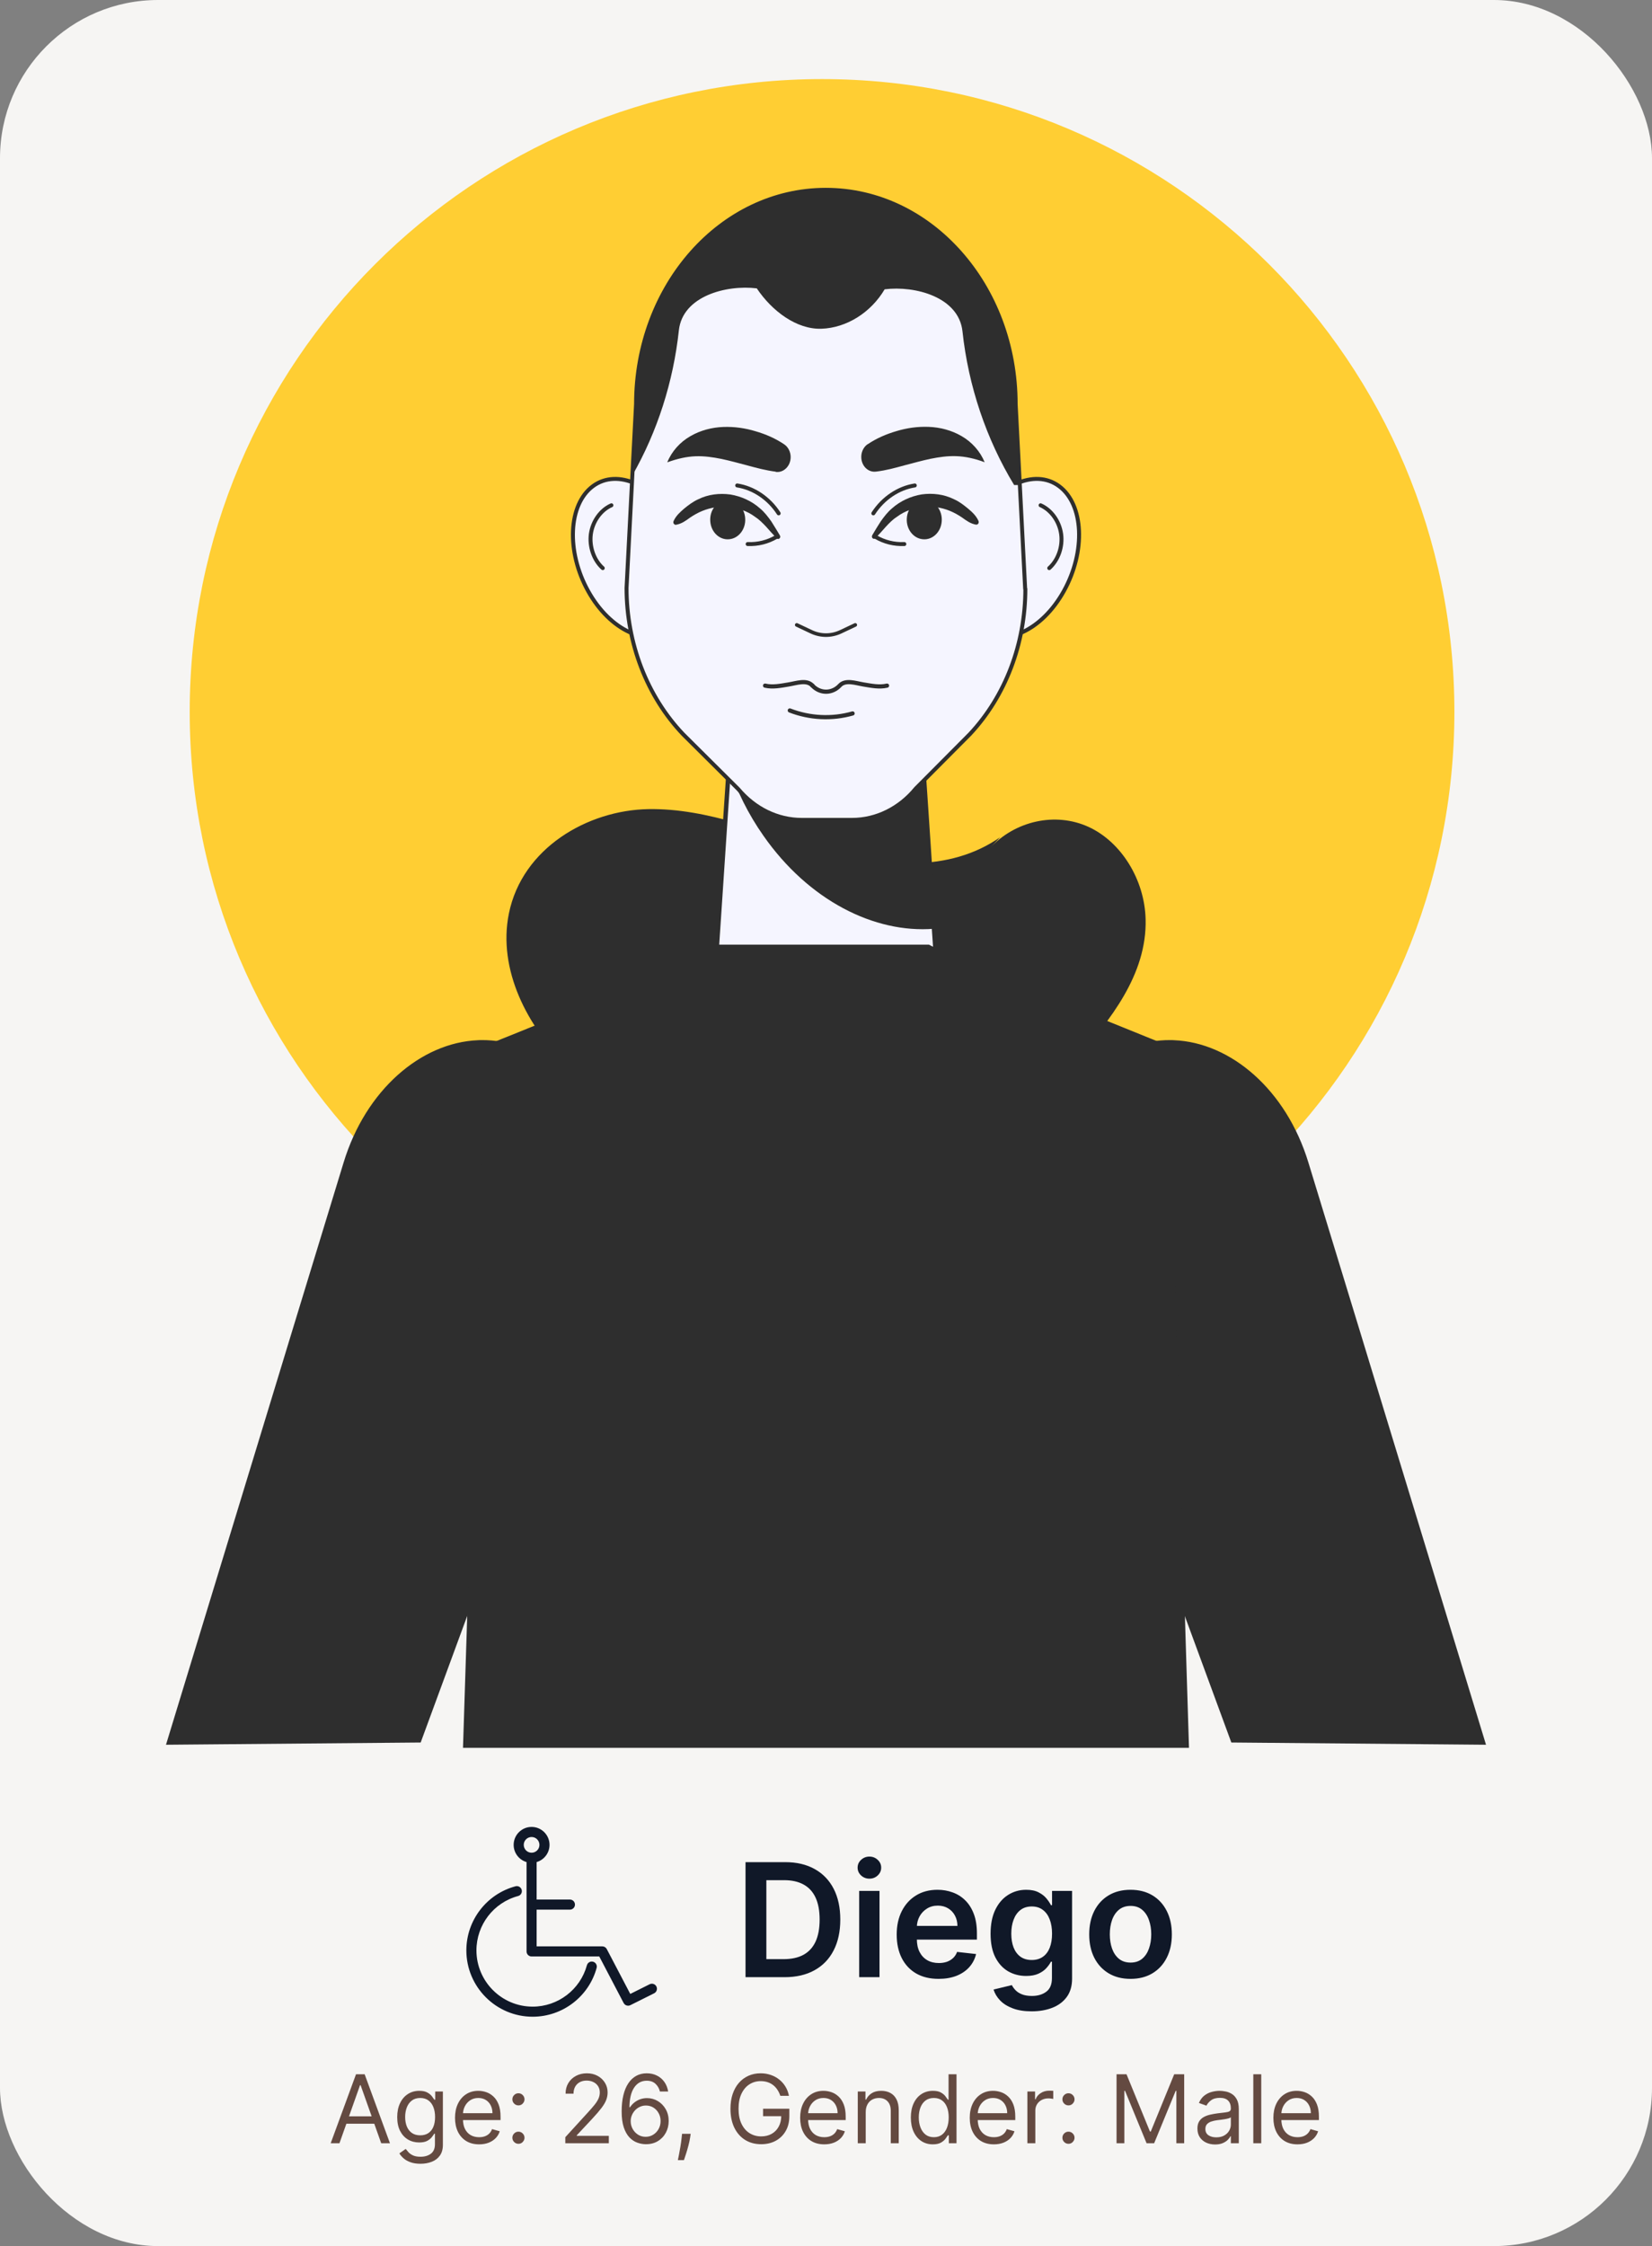 <svg width="209" height="284" viewBox="0 0 209 284" fill="none" xmlns="http://www.w3.org/2000/svg">
<rect x="0" y="0" width="209" height="284" fill="#808080" stroke="none"/>
<rect width="209" height="284" rx="20" fill="#F6F5F3"/>
<path d="M99.248 250H94.319V235.455H99.348C100.792 235.455 102.032 235.746 103.069 236.328C104.111 236.906 104.911 237.737 105.47 238.821C106.029 239.905 106.308 241.203 106.308 242.713C106.308 244.228 106.026 245.53 105.463 246.619C104.904 247.708 104.097 248.544 103.041 249.126C101.99 249.709 100.726 250 99.248 250ZM96.954 247.72H99.121C100.134 247.72 100.979 247.536 101.656 247.166C102.333 246.792 102.842 246.236 103.183 245.497C103.524 244.754 103.694 243.826 103.694 242.713C103.694 241.6 103.524 240.677 103.183 239.943C102.842 239.205 102.338 238.653 101.67 238.288C101.007 237.919 100.184 237.734 99.199 237.734H96.954V247.72ZM108.698 250V239.091H111.269V250H108.698ZM109.991 237.543C109.583 237.543 109.233 237.408 108.939 237.138C108.646 236.863 108.499 236.534 108.499 236.151C108.499 235.762 108.646 235.433 108.939 235.163C109.233 234.889 109.583 234.751 109.991 234.751C110.403 234.751 110.753 234.889 111.042 235.163C111.335 235.433 111.482 235.762 111.482 236.151C111.482 236.534 111.335 236.863 111.042 237.138C110.753 237.408 110.403 237.543 109.991 237.543ZM118.742 250.213C117.649 250.213 116.704 249.986 115.909 249.531C115.118 249.072 114.509 248.423 114.083 247.585C113.657 246.742 113.444 245.75 113.444 244.609C113.444 243.487 113.657 242.502 114.083 241.655C114.514 240.803 115.115 240.14 115.887 239.666C116.659 239.188 117.566 238.949 118.607 238.949C119.28 238.949 119.914 239.058 120.511 239.276C121.112 239.489 121.642 239.82 122.102 240.27C122.566 240.72 122.93 241.293 123.195 241.989C123.461 242.68 123.593 243.504 123.593 244.46V245.249H114.651V243.516H121.129C121.124 243.023 121.017 242.585 120.809 242.202C120.601 241.813 120.31 241.508 119.936 241.286C119.566 241.063 119.135 240.952 118.643 240.952C118.117 240.952 117.656 241.08 117.258 241.335C116.86 241.586 116.55 241.918 116.328 242.33C116.11 242.737 115.999 243.184 115.994 243.672V245.185C115.994 245.819 116.11 246.364 116.342 246.818C116.574 247.268 116.898 247.614 117.315 247.855C117.731 248.092 118.219 248.21 118.778 248.21C119.152 248.21 119.49 248.158 119.794 248.054C120.097 247.945 120.359 247.786 120.582 247.578C120.804 247.37 120.972 247.112 121.086 246.804L123.487 247.074C123.335 247.708 123.046 248.262 122.62 248.736C122.199 249.205 121.659 249.569 121.001 249.83C120.343 250.085 119.59 250.213 118.742 250.213ZM130.513 254.318C129.589 254.318 128.796 254.193 128.133 253.942C127.47 253.696 126.938 253.364 126.535 252.947C126.133 252.531 125.854 252.069 125.697 251.562L128.013 251.001C128.117 251.214 128.268 251.425 128.467 251.634C128.666 251.847 128.934 252.022 129.27 252.159C129.611 252.301 130.039 252.372 130.555 252.372C131.284 252.372 131.888 252.195 132.366 251.839C132.845 251.489 133.084 250.911 133.084 250.107V248.04H132.956C132.823 248.305 132.629 248.577 132.373 248.857C132.122 249.136 131.789 249.37 131.372 249.56C130.96 249.749 130.442 249.844 129.817 249.844C128.979 249.844 128.219 249.647 127.537 249.254C126.86 248.857 126.32 248.265 125.917 247.479C125.52 246.688 125.321 245.698 125.321 244.51C125.321 243.312 125.52 242.301 125.917 241.477C126.32 240.649 126.862 240.021 127.544 239.595C128.226 239.164 128.986 238.949 129.824 238.949C130.463 238.949 130.988 239.058 131.4 239.276C131.817 239.489 132.148 239.747 132.395 240.05C132.641 240.348 132.828 240.63 132.956 240.895H133.098V239.091H135.633V250.178C135.633 251.11 135.411 251.882 134.966 252.493C134.521 253.104 133.912 253.561 133.14 253.864C132.369 254.167 131.493 254.318 130.513 254.318ZM130.534 247.827C131.078 247.827 131.542 247.694 131.926 247.429C132.309 247.164 132.601 246.783 132.8 246.286C132.998 245.788 133.098 245.192 133.098 244.496C133.098 243.809 132.998 243.208 132.8 242.692C132.605 242.176 132.317 241.776 131.933 241.491C131.554 241.203 131.088 241.058 130.534 241.058C129.961 241.058 129.483 241.207 129.099 241.506C128.716 241.804 128.427 242.214 128.233 242.734C128.039 243.25 127.942 243.838 127.942 244.496C127.942 245.163 128.039 245.748 128.233 246.25C128.432 246.747 128.723 247.135 129.106 247.415C129.495 247.689 129.97 247.827 130.534 247.827ZM143.027 250.213C141.961 250.213 141.038 249.979 140.257 249.51C139.476 249.041 138.87 248.385 138.439 247.543C138.013 246.7 137.8 245.715 137.8 244.588C137.8 243.461 138.013 242.474 138.439 241.626C138.87 240.779 139.476 240.121 140.257 239.652C141.038 239.183 141.961 238.949 143.027 238.949C144.092 238.949 145.015 239.183 145.797 239.652C146.578 240.121 147.182 240.779 147.608 241.626C148.039 242.474 148.254 243.461 148.254 244.588C148.254 245.715 148.039 246.7 147.608 247.543C147.182 248.385 146.578 249.041 145.797 249.51C145.015 249.979 144.092 250.213 143.027 250.213ZM143.041 248.153C143.619 248.153 144.102 247.995 144.49 247.678C144.878 247.356 145.167 246.925 145.356 246.385C145.55 245.845 145.648 245.244 145.648 244.581C145.648 243.913 145.55 243.31 145.356 242.77C145.167 242.225 144.878 241.792 144.49 241.47C144.102 241.148 143.619 240.987 143.041 240.987C142.449 240.987 141.957 241.148 141.564 241.47C141.175 241.792 140.884 242.225 140.69 242.77C140.501 243.31 140.406 243.913 140.406 244.581C140.406 245.244 140.501 245.845 140.69 246.385C140.884 246.925 141.175 247.356 141.564 247.678C141.957 247.995 142.449 248.153 143.041 248.153Z" fill="#101828"/>
<path d="M75.035 248.044C74.695 247.951 74.345 248.152 74.252 248.491C73.41 251.572 70.588 253.724 67.389 253.724C63.467 253.724 60.276 250.533 60.276 246.611C60.276 243.393 62.444 240.566 65.549 239.737C65.89 239.646 66.092 239.297 66.001 238.957C65.91 238.616 65.561 238.413 65.221 238.505C61.558 239.482 59 242.815 59 246.611C59 251.236 62.764 255 67.389 255C71.161 255 74.489 252.462 75.482 248.828C75.575 248.488 75.375 248.137 75.035 248.044Z" fill="#101828"/>
<path d="M83.045 251.177C82.887 250.862 82.504 250.735 82.189 250.892L79.738 252.118L76.766 246.446C76.76 246.436 76.753 246.427 76.747 246.418C76.736 246.398 76.724 246.38 76.71 246.362C76.698 246.345 76.685 246.33 76.672 246.315C76.658 246.299 76.644 246.285 76.628 246.271C76.613 246.257 76.597 246.244 76.581 246.232C76.564 246.219 76.546 246.208 76.528 246.197C76.512 246.187 76.495 246.178 76.478 246.169C76.458 246.16 76.438 246.151 76.416 246.144C76.399 246.137 76.381 246.132 76.363 246.127C76.341 246.121 76.32 246.117 76.298 246.114C76.278 246.11 76.257 246.108 76.236 246.107C76.224 246.107 76.213 246.104 76.201 246.104H67.891V241.459H72.102C72.454 241.459 72.74 241.173 72.74 240.821C72.74 240.468 72.454 240.183 72.102 240.183H67.891V235.445C68.832 235.169 69.522 234.298 69.522 233.269C69.522 232.018 68.504 231 67.253 231C66.002 231 64.984 232.018 64.984 233.269C64.984 234.299 65.674 235.169 66.615 235.445V246.742C66.615 247.094 66.901 247.38 67.253 247.38H75.815L78.898 253.264C78.914 253.294 78.935 253.317 78.954 253.343C78.97 253.363 78.982 253.387 79 253.406C79.024 253.432 79.053 253.451 79.08 253.472C79.099 253.486 79.115 253.503 79.135 253.515C79.169 253.535 79.206 253.548 79.242 253.561C79.259 253.568 79.275 253.578 79.293 253.583C79.348 253.598 79.406 253.607 79.464 253.607C79.512 253.607 79.562 253.601 79.61 253.589C79.627 253.585 79.644 253.576 79.66 253.571C79.69 253.561 79.72 253.554 79.748 253.539L82.76 252.034C83.075 251.875 83.202 251.492 83.045 251.177ZM66.26 233.269C66.26 232.721 66.705 232.275 67.253 232.275C67.8 232.275 68.246 232.721 68.246 233.269C68.246 233.817 67.801 234.262 67.253 234.262C66.705 234.262 66.26 233.817 66.26 233.269Z" fill="#101828"/>
<path d="M42.944 271H41.836L45.041 262.273H46.132L49.336 271H48.228L45.62 263.653H45.552L42.944 271ZM43.353 267.591H47.819V268.528H43.353V267.591ZM53.201 273.591C52.715 273.591 52.298 273.528 51.948 273.403C51.599 273.281 51.308 273.119 51.075 272.918C50.845 272.719 50.661 272.506 50.525 272.278L51.326 271.716C51.417 271.835 51.532 271.972 51.671 272.125C51.81 272.281 52.001 272.416 52.242 272.53C52.487 272.646 52.806 272.705 53.201 272.705C53.73 272.705 54.166 272.577 54.509 272.321C54.853 272.065 55.025 271.665 55.025 271.119V269.79H54.94C54.866 269.909 54.761 270.057 54.624 270.233C54.491 270.406 54.298 270.561 54.045 270.697C53.795 270.831 53.457 270.898 53.031 270.898C52.502 270.898 52.028 270.773 51.607 270.523C51.19 270.273 50.859 269.909 50.614 269.432C50.373 268.955 50.252 268.375 50.252 267.693C50.252 267.023 50.37 266.439 50.606 265.942C50.842 265.442 51.17 265.055 51.59 264.783C52.011 264.507 52.497 264.369 53.048 264.369C53.474 264.369 53.812 264.44 54.062 264.582C54.315 264.722 54.508 264.881 54.642 265.06C54.778 265.236 54.883 265.381 54.957 265.494H55.059V264.455H56.031V271.188C56.031 271.75 55.903 272.207 55.647 272.56C55.394 272.915 55.053 273.175 54.624 273.339C54.198 273.507 53.724 273.591 53.201 273.591ZM53.167 269.994C53.571 269.994 53.911 269.902 54.19 269.717C54.468 269.533 54.68 269.267 54.825 268.92C54.97 268.574 55.042 268.159 55.042 267.676C55.042 267.205 54.971 266.788 54.829 266.428C54.687 266.067 54.477 265.784 54.198 265.58C53.92 265.375 53.576 265.273 53.167 265.273C52.741 265.273 52.386 265.381 52.102 265.597C51.821 265.812 51.609 266.102 51.467 266.466C51.328 266.83 51.258 267.233 51.258 267.676C51.258 268.131 51.329 268.533 51.471 268.882C51.616 269.229 51.829 269.501 52.11 269.7C52.394 269.896 52.747 269.994 53.167 269.994ZM60.616 271.136C59.985 271.136 59.441 270.997 58.984 270.719C58.529 270.438 58.178 270.045 57.931 269.543C57.687 269.037 57.565 268.449 57.565 267.778C57.565 267.108 57.687 266.517 57.931 266.006C58.178 265.491 58.522 265.091 58.962 264.804C59.406 264.514 59.923 264.369 60.514 264.369C60.855 264.369 61.191 264.426 61.524 264.54C61.856 264.653 62.159 264.838 62.431 265.094C62.704 265.347 62.921 265.682 63.083 266.099C63.245 266.517 63.326 267.031 63.326 267.642V268.068H58.281V267.199H62.303C62.303 266.83 62.23 266.5 62.082 266.21C61.937 265.92 61.73 265.692 61.46 265.524C61.193 265.357 60.877 265.273 60.514 265.273C60.113 265.273 59.767 265.372 59.474 265.571C59.184 265.767 58.961 266.023 58.805 266.338C58.649 266.653 58.571 266.991 58.571 267.352V267.932C58.571 268.426 58.656 268.845 58.826 269.189C58.999 269.53 59.239 269.79 59.546 269.969C59.853 270.145 60.21 270.233 60.616 270.233C60.88 270.233 61.119 270.196 61.332 270.122C61.548 270.045 61.734 269.932 61.89 269.781C62.046 269.628 62.167 269.437 62.252 269.21L63.224 269.483C63.122 269.812 62.95 270.102 62.708 270.352C62.467 270.599 62.169 270.793 61.813 270.932C61.458 271.068 61.059 271.136 60.616 271.136ZM65.589 271.068C65.379 271.068 65.198 270.993 65.048 270.842C64.897 270.692 64.822 270.511 64.822 270.301C64.822 270.091 64.897 269.911 65.048 269.76C65.198 269.609 65.379 269.534 65.589 269.534C65.799 269.534 65.98 269.609 66.13 269.76C66.281 269.911 66.356 270.091 66.356 270.301C66.356 270.44 66.32 270.568 66.249 270.685C66.181 270.801 66.089 270.895 65.972 270.966C65.859 271.034 65.731 271.068 65.589 271.068ZM65.589 266.21C65.379 266.21 65.198 266.135 65.048 265.984C64.897 265.834 64.822 265.653 64.822 265.443C64.822 265.233 64.897 265.053 65.048 264.902C65.198 264.751 65.379 264.676 65.589 264.676C65.799 264.676 65.98 264.751 66.13 264.902C66.281 265.053 66.356 265.233 66.356 265.443C66.356 265.582 66.32 265.71 66.249 265.827C66.181 265.943 66.089 266.037 65.972 266.108C65.859 266.176 65.731 266.21 65.589 266.21ZM71.519 271V270.233L74.399 267.08C74.737 266.71 75.016 266.389 75.235 266.116C75.453 265.841 75.615 265.582 75.72 265.341C75.828 265.097 75.882 264.841 75.882 264.574C75.882 264.267 75.808 264.001 75.661 263.777C75.516 263.553 75.317 263.379 75.064 263.257C74.811 263.135 74.527 263.074 74.212 263.074C73.877 263.074 73.584 263.143 73.334 263.283C73.087 263.419 72.895 263.611 72.759 263.858C72.625 264.105 72.558 264.395 72.558 264.727H71.553C71.553 264.216 71.671 263.767 71.906 263.381C72.142 262.994 72.463 262.693 72.87 262.477C73.279 262.261 73.737 262.153 74.246 262.153C74.757 262.153 75.21 262.261 75.605 262.477C76 262.693 76.31 262.984 76.534 263.351C76.759 263.717 76.871 264.125 76.871 264.574C76.871 264.895 76.813 265.209 76.696 265.516C76.583 265.82 76.384 266.159 76.1 266.534C75.818 266.906 75.428 267.361 74.928 267.898L72.968 269.994V270.062H77.024V271H71.519ZM81.682 271.119C81.324 271.114 80.966 271.045 80.608 270.915C80.25 270.784 79.924 270.564 79.628 270.254C79.333 269.942 79.095 269.52 78.916 268.989C78.737 268.455 78.648 267.784 78.648 266.977C78.648 266.205 78.72 265.52 78.865 264.923C79.01 264.324 79.22 263.82 79.496 263.411C79.772 262.999 80.104 262.686 80.493 262.473C80.885 262.26 81.327 262.153 81.818 262.153C82.307 262.153 82.742 262.251 83.122 262.447C83.506 262.641 83.818 262.911 84.06 263.257C84.301 263.604 84.458 264.003 84.529 264.455H83.489C83.392 264.062 83.205 263.737 82.926 263.479C82.648 263.22 82.279 263.091 81.818 263.091C81.142 263.091 80.61 263.385 80.22 263.973C79.834 264.561 79.639 265.386 79.636 266.449H79.705C79.864 266.207 80.053 266.001 80.272 265.831C80.493 265.658 80.737 265.524 81.004 265.43C81.272 265.337 81.554 265.29 81.853 265.29C82.353 265.29 82.81 265.415 83.225 265.665C83.639 265.912 83.972 266.254 84.222 266.692C84.472 267.126 84.597 267.625 84.597 268.188C84.597 268.727 84.476 269.222 84.235 269.67C83.993 270.116 83.654 270.472 83.216 270.736C82.781 270.997 82.27 271.125 81.682 271.119ZM81.682 270.182C82.04 270.182 82.361 270.092 82.645 269.913C82.932 269.734 83.158 269.494 83.323 269.193C83.49 268.892 83.574 268.557 83.574 268.188C83.574 267.827 83.493 267.499 83.331 267.203C83.172 266.905 82.952 266.668 82.671 266.491C82.392 266.315 82.074 266.227 81.716 266.227C81.446 266.227 81.195 266.281 80.962 266.389C80.729 266.494 80.524 266.639 80.348 266.824C80.175 267.009 80.038 267.22 79.939 267.459C79.84 267.695 79.79 267.943 79.79 268.205C79.79 268.551 79.871 268.875 80.033 269.176C80.198 269.477 80.422 269.72 80.706 269.905C80.993 270.089 81.318 270.182 81.682 270.182ZM87.379 269.807L87.311 270.267C87.263 270.591 87.189 270.938 87.09 271.307C86.993 271.676 86.892 272.024 86.787 272.351C86.682 272.678 86.595 272.938 86.527 273.131H85.76C85.797 272.949 85.845 272.709 85.905 272.411C85.965 272.112 86.024 271.778 86.084 271.409C86.147 271.043 86.198 270.668 86.237 270.284L86.288 269.807H87.379ZM98.72 265C98.626 264.713 98.503 264.456 98.349 264.229C98.199 263.999 98.018 263.803 97.808 263.641C97.601 263.479 97.365 263.355 97.101 263.27C96.837 263.185 96.547 263.142 96.231 263.142C95.714 263.142 95.244 263.276 94.821 263.543C94.397 263.81 94.061 264.203 93.811 264.723C93.561 265.243 93.436 265.881 93.436 266.636C93.436 267.392 93.562 268.03 93.815 268.55C94.068 269.07 94.41 269.463 94.842 269.73C95.274 269.997 95.76 270.131 96.299 270.131C96.799 270.131 97.24 270.024 97.621 269.811C98.004 269.595 98.302 269.291 98.515 268.899C98.731 268.504 98.839 268.04 98.839 267.506L99.163 267.574H96.538V266.636H99.862V267.574C99.862 268.293 99.709 268.918 99.402 269.449C99.098 269.98 98.677 270.392 98.14 270.685C97.606 270.974 96.993 271.119 96.299 271.119C95.527 271.119 94.848 270.938 94.263 270.574C93.68 270.21 93.226 269.693 92.899 269.023C92.575 268.352 92.413 267.557 92.413 266.636C92.413 265.946 92.505 265.325 92.69 264.774C92.878 264.22 93.142 263.749 93.483 263.359C93.824 262.97 94.227 262.672 94.693 262.464C95.159 262.257 95.672 262.153 96.231 262.153C96.692 262.153 97.121 262.223 97.518 262.362C97.919 262.499 98.275 262.693 98.588 262.946C98.903 263.196 99.166 263.496 99.376 263.845C99.587 264.192 99.731 264.577 99.811 265H98.72ZM104.28 271.136C103.649 271.136 103.105 270.997 102.648 270.719C102.193 270.438 101.843 270.045 101.595 269.543C101.351 269.037 101.229 268.449 101.229 267.778C101.229 267.108 101.351 266.517 101.595 266.006C101.843 265.491 102.186 265.091 102.627 264.804C103.07 264.514 103.587 264.369 104.178 264.369C104.519 264.369 104.855 264.426 105.188 264.54C105.52 264.653 105.823 264.838 106.095 265.094C106.368 265.347 106.585 265.682 106.747 266.099C106.909 266.517 106.99 267.031 106.99 267.642V268.068H101.945V267.199H105.968C105.968 266.83 105.894 266.5 105.746 266.21C105.601 265.92 105.394 265.692 105.124 265.524C104.857 265.357 104.541 265.273 104.178 265.273C103.777 265.273 103.431 265.372 103.138 265.571C102.848 265.767 102.625 266.023 102.469 266.338C102.313 266.653 102.235 266.991 102.235 267.352V267.932C102.235 268.426 102.32 268.845 102.49 269.189C102.664 269.53 102.904 269.79 103.21 269.969C103.517 270.145 103.874 270.233 104.28 270.233C104.544 270.233 104.783 270.196 104.996 270.122C105.212 270.045 105.398 269.932 105.554 269.781C105.71 269.628 105.831 269.437 105.916 269.21L106.888 269.483C106.786 269.812 106.614 270.102 106.372 270.352C106.131 270.599 105.833 270.793 105.477 270.932C105.122 271.068 104.723 271.136 104.28 271.136ZM109.526 267.062V271H108.52V264.455H109.492V265.477H109.577C109.73 265.145 109.963 264.878 110.276 264.676C110.588 264.472 110.992 264.369 111.486 264.369C111.929 264.369 112.317 264.46 112.649 264.642C112.982 264.821 113.24 265.094 113.425 265.46C113.61 265.824 113.702 266.284 113.702 266.841V271H112.696V266.909C112.696 266.395 112.563 265.994 112.296 265.707C112.029 265.418 111.662 265.273 111.196 265.273C110.875 265.273 110.588 265.342 110.335 265.482C110.085 265.621 109.888 265.824 109.743 266.091C109.598 266.358 109.526 266.682 109.526 267.062ZM118.011 271.136C117.466 271.136 116.984 270.999 116.567 270.723C116.149 270.445 115.822 270.053 115.586 269.547C115.351 269.038 115.233 268.438 115.233 267.744C115.233 267.057 115.351 266.46 115.586 265.955C115.822 265.449 116.15 265.058 116.571 264.783C116.991 264.507 117.477 264.369 118.028 264.369C118.454 264.369 118.791 264.44 119.038 264.582C119.288 264.722 119.479 264.881 119.609 265.06C119.743 265.236 119.846 265.381 119.92 265.494H120.006V262.273H121.011V271H120.04V269.994H119.92C119.846 270.114 119.741 270.264 119.605 270.446C119.469 270.625 119.274 270.786 119.021 270.928C118.768 271.067 118.432 271.136 118.011 271.136ZM118.148 270.233C118.551 270.233 118.892 270.128 119.17 269.918C119.449 269.705 119.66 269.411 119.805 269.036C119.95 268.658 120.023 268.222 120.023 267.727C120.023 267.239 119.952 266.811 119.809 266.445C119.667 266.075 119.457 265.788 119.179 265.584C118.9 265.376 118.557 265.273 118.148 265.273C117.721 265.273 117.366 265.382 117.082 265.601C116.801 265.817 116.589 266.111 116.447 266.483C116.308 266.852 116.238 267.267 116.238 267.727C116.238 268.193 116.309 268.616 116.452 268.997C116.596 269.375 116.809 269.676 117.091 269.901C117.375 270.122 117.727 270.233 118.148 270.233ZM125.737 271.136C125.106 271.136 124.562 270.997 124.105 270.719C123.65 270.438 123.3 270.045 123.052 269.543C122.808 269.037 122.686 268.449 122.686 267.778C122.686 267.108 122.808 266.517 123.052 266.006C123.3 265.491 123.643 265.091 124.084 264.804C124.527 264.514 125.044 264.369 125.635 264.369C125.976 264.369 126.312 264.426 126.645 264.54C126.977 264.653 127.28 264.838 127.552 265.094C127.825 265.347 128.042 265.682 128.204 266.099C128.366 266.517 128.447 267.031 128.447 267.642V268.068H123.402V267.199H127.425C127.425 266.83 127.351 266.5 127.203 266.21C127.058 265.92 126.851 265.692 126.581 265.524C126.314 265.357 125.998 265.273 125.635 265.273C125.234 265.273 124.888 265.372 124.595 265.571C124.305 265.767 124.082 266.023 123.926 266.338C123.77 266.653 123.692 266.991 123.692 267.352V267.932C123.692 268.426 123.777 268.845 123.947 269.189C124.121 269.53 124.361 269.79 124.667 269.969C124.974 270.145 125.331 270.233 125.737 270.233C126.001 270.233 126.24 270.196 126.453 270.122C126.669 270.045 126.855 269.932 127.011 269.781C127.167 269.628 127.288 269.437 127.373 269.21L128.345 269.483C128.243 269.812 128.071 270.102 127.829 270.352C127.588 270.599 127.29 270.793 126.934 270.932C126.579 271.068 126.18 271.136 125.737 271.136ZM129.977 271V264.455H130.949V265.443H131.017C131.136 265.119 131.352 264.857 131.665 264.655C131.977 264.453 132.329 264.352 132.721 264.352C132.795 264.352 132.888 264.354 132.998 264.357C133.109 264.359 133.193 264.364 133.25 264.369V265.392C133.216 265.384 133.138 265.371 133.015 265.354C132.896 265.334 132.77 265.324 132.636 265.324C132.318 265.324 132.034 265.391 131.784 265.524C131.537 265.655 131.341 265.837 131.196 266.07C131.054 266.3 130.983 266.562 130.983 266.858V271H129.977ZM135.175 271.068C134.965 271.068 134.784 270.993 134.634 270.842C134.483 270.692 134.408 270.511 134.408 270.301C134.408 270.091 134.483 269.911 134.634 269.76C134.784 269.609 134.965 269.534 135.175 269.534C135.385 269.534 135.566 269.609 135.716 269.76C135.867 269.911 135.942 270.091 135.942 270.301C135.942 270.44 135.906 270.568 135.835 270.685C135.767 270.801 135.675 270.895 135.558 270.966C135.445 271.034 135.317 271.068 135.175 271.068ZM135.175 266.21C134.965 266.21 134.784 266.135 134.634 265.984C134.483 265.834 134.408 265.653 134.408 265.443C134.408 265.233 134.483 265.053 134.634 264.902C134.784 264.751 134.965 264.676 135.175 264.676C135.385 264.676 135.566 264.751 135.716 264.902C135.867 265.053 135.942 265.233 135.942 265.443C135.942 265.582 135.906 265.71 135.835 265.827C135.767 265.943 135.675 266.037 135.558 266.108C135.445 266.176 135.317 266.21 135.175 266.21ZM141.258 262.273H142.519L145.485 269.517H145.588L148.553 262.273H149.815V271H148.826V264.369H148.741L146.014 271H145.059L142.332 264.369H142.247V271H141.258V262.273ZM153.724 271.153C153.309 271.153 152.932 271.075 152.594 270.919C152.256 270.76 151.988 270.531 151.789 270.233C151.59 269.932 151.491 269.568 151.491 269.142C151.491 268.767 151.564 268.463 151.712 268.23C151.86 267.994 152.057 267.81 152.305 267.676C152.552 267.543 152.824 267.443 153.123 267.378C153.424 267.31 153.726 267.256 154.03 267.216C154.428 267.165 154.751 267.126 154.998 267.101C155.248 267.072 155.43 267.026 155.543 266.96C155.66 266.895 155.718 266.781 155.718 266.619V266.585C155.718 266.165 155.603 265.838 155.373 265.605C155.145 265.372 154.8 265.256 154.337 265.256C153.857 265.256 153.481 265.361 153.208 265.571C152.935 265.781 152.743 266.006 152.633 266.244L151.678 265.903C151.849 265.506 152.076 265.196 152.36 264.974C152.647 264.75 152.959 264.594 153.297 264.506C153.638 264.415 153.974 264.369 154.303 264.369C154.513 264.369 154.755 264.395 155.028 264.446C155.303 264.494 155.569 264.595 155.824 264.749C156.083 264.902 156.297 265.134 156.468 265.443C156.638 265.753 156.724 266.168 156.724 266.688V271H155.718V270.114H155.667C155.599 270.256 155.485 270.408 155.326 270.57C155.167 270.732 154.955 270.869 154.691 270.983C154.427 271.097 154.104 271.153 153.724 271.153ZM153.877 270.25C154.275 270.25 154.61 270.172 154.883 270.016C155.158 269.859 155.366 269.658 155.505 269.411C155.647 269.163 155.718 268.903 155.718 268.631V267.71C155.675 267.761 155.581 267.808 155.437 267.851C155.295 267.891 155.13 267.926 154.942 267.957C154.758 267.986 154.577 268.011 154.401 268.034C154.228 268.054 154.087 268.071 153.979 268.085C153.718 268.119 153.474 268.175 153.246 268.251C153.022 268.325 152.84 268.437 152.701 268.588C152.564 268.736 152.496 268.937 152.496 269.193C152.496 269.543 152.626 269.807 152.884 269.986C153.145 270.162 153.476 270.25 153.877 270.25ZM159.565 262.273V271H158.559V262.273H159.565ZM164.151 271.136C163.52 271.136 162.976 270.997 162.519 270.719C162.064 270.438 161.714 270.045 161.466 269.543C161.222 269.037 161.1 268.449 161.1 267.778C161.1 267.108 161.222 266.517 161.466 266.006C161.714 265.491 162.057 265.091 162.498 264.804C162.941 264.514 163.458 264.369 164.049 264.369C164.39 264.369 164.726 264.426 165.059 264.54C165.391 264.653 165.694 264.838 165.966 265.094C166.239 265.347 166.456 265.682 166.618 266.099C166.78 266.517 166.861 267.031 166.861 267.642V268.068H161.816V267.199H165.839C165.839 266.83 165.765 266.5 165.617 266.21C165.472 265.92 165.265 265.692 164.995 265.524C164.728 265.357 164.412 265.273 164.049 265.273C163.648 265.273 163.302 265.372 163.009 265.571C162.719 265.767 162.496 266.023 162.34 266.338C162.184 266.653 162.106 266.991 162.106 267.352V267.932C162.106 268.426 162.191 268.845 162.361 269.189C162.535 269.53 162.775 269.79 163.081 269.969C163.388 270.145 163.745 270.233 164.151 270.233C164.415 270.233 164.654 270.196 164.867 270.122C165.083 270.045 165.269 269.932 165.425 269.781C165.581 269.628 165.702 269.437 165.787 269.21L166.759 269.483C166.657 269.812 166.485 270.102 166.243 270.352C166.002 270.599 165.704 270.793 165.349 270.932C164.993 271.068 164.594 271.136 164.151 271.136Z" fill="#644A41"/>
<path d="M104 170C148.183 170 184 134.183 184 90C184 45.817 148.183 10 104 10C59.817 10 24 45.817 24 90C24 134.183 59.817 170 104 170Z" fill="#FFCE33"/>
<path d="M126.544 105.85C120.068 110.376 111.727 109.581 104.337 107.493C96.947 105.405 89.629 102.172 82.01 102.307C74.38 102.442 66.063 107.197 64.378 115.522C62.945 122.621 66.761 129.868 71.695 134.597C76.63 139.339 82.684 142.37 87.92 146.68C94.745 152.298 101.593 160.569 109.958 158.979C114.797 158.063 118.564 153.941 122.006 150.021C126.688 144.687 131.382 139.352 136.064 134.004C140.433 129.02 145.115 123.227 144.935 116.236C144.814 111.225 141.842 106.429 137.689 104.543C133.537 102.657 128.433 103.762 125.208 107.264" fill="#2E2E2E"/>
<path d="M123.306 66.366C120.526 71.378 120.79 77.305 123.908 79.622C127.025 81.925 131.815 79.743 134.596 74.732C137.376 69.721 137.111 63.794 133.994 61.477C130.877 59.16 126.086 61.355 123.306 66.366Z" fill="#F5F5FF" stroke="#2E2E2E" stroke-width="0.5" stroke-linecap="round" stroke-linejoin="round"/>
<path d="M131.647 63.888C132.995 64.481 134.018 65.909 134.247 67.512C134.475 69.115 133.873 70.826 132.742 71.836" stroke="#2E2E2E" stroke-width="0.5" stroke-linecap="round" stroke-linejoin="round"/>
<path d="M85.694 66.366C88.474 71.378 88.209 77.305 85.092 79.622C81.975 81.925 77.184 79.743 74.404 74.732C71.624 69.721 71.888 63.794 75.006 61.477C78.123 59.16 82.913 61.355 85.694 66.366Z" fill="#F5F5FF" stroke="#2E2E2E" stroke-width="0.5" stroke-linecap="round" stroke-linejoin="round"/>
<path d="M77.352 63.888C76.004 64.481 74.981 65.909 74.753 67.512C74.536 69.115 75.126 70.826 76.257 71.836" stroke="#2E2E2E" stroke-width="0.5" stroke-linecap="round" stroke-linejoin="round"/>
<path d="M118.793 126.824C119.057 135.877 112.594 143.353 104.506 143.353C96.418 143.353 90.207 136.159 90.207 127.363C90.207 127.188 90.207 126.999 90.219 126.824L91.808 102.967L92.217 96.932L93.011 85.077H116L117.264 103.816L118.167 117.448L118.805 126.824H118.793Z" fill="#F5F5FF" stroke="#2E2E2E" stroke-width="0.56" stroke-linecap="round" stroke-linejoin="round"/>
<path d="M118.155 117.435C110.608 118.041 102.291 113.838 96.586 105.675C94.66 102.94 93.192 99.963 92.205 96.932L92.999 85.077H115.988L117.252 103.816L118.155 117.448V117.435Z" fill="#2E2E2E"/>
<path d="M129.721 74.462C129.721 81.4 127.194 88.028 122.704 92.823L115.868 99.694C113.798 102.226 110.861 103.668 107.792 103.668H101.425C98.38 103.668 95.479 102.253 93.397 99.774L86.416 92.837C81.854 88.041 79.266 81.346 79.266 74.341L79.375 72.226L80.001 60.089L80.47 51.09C80.47 36.137 91.218 24 104.47 24C111.114 24 117.108 27.031 121.453 31.934C125.798 36.824 128.494 43.6 128.494 51.09L129.023 61.328L129.541 71.431L129.697 74.462H129.721Z" fill="#F5F5FF" stroke="#2E2E2E" stroke-width="0.5" stroke-linecap="round" stroke-linejoin="round"/>
<path d="M129.047 61.328H128.301C124.786 55.549 122.511 48.827 121.765 41.889C121.296 37.565 115.795 36.097 111.92 36.582C110.175 39.532 107.093 41.458 103.928 41.566C100.762 41.674 97.645 39.303 95.743 36.461C91.88 35.989 86.355 37.444 85.886 41.768C85.188 48.261 83.166 54.566 80.012 60.089L80.482 51.09C80.482 36.137 91.23 24 104.481 24C111.125 24 117.119 27.031 121.464 31.934C125.809 36.824 128.505 43.6 128.505 51.09L129.035 61.328H129.047Z" fill="#2E2E2E"/>
<path d="M109.778 56.169C110.897 55.414 112.125 54.889 113.412 54.512C114.7 54.121 116.072 53.919 117.493 53.973C118.901 54.027 120.369 54.391 121.657 55.145C122.945 55.886 124.004 57.058 124.57 58.445C123.27 57.96 122.102 57.718 120.983 57.678C119.864 57.637 118.793 57.799 117.709 58.014C116.626 58.243 115.531 58.553 114.387 58.849C113.256 59.159 112.088 59.483 110.837 59.631H110.825C109.898 59.752 109.067 59.011 108.971 57.974C108.899 57.219 109.236 56.519 109.778 56.155V56.169Z" fill="#2E2E2E"/>
<path d="M98.151 59.644C96.899 59.483 95.744 59.173 94.6 58.863C93.469 58.566 92.362 58.257 91.278 58.028C90.195 57.812 89.124 57.651 88.004 57.691C86.885 57.731 85.718 57.987 84.418 58.459C84.983 57.058 86.043 55.899 87.33 55.158C88.618 54.404 90.087 54.04 91.495 53.986C92.915 53.932 94.287 54.135 95.575 54.525C96.875 54.902 98.091 55.428 99.21 56.182C100.004 56.721 100.269 57.866 99.788 58.769C99.439 59.415 98.789 59.752 98.163 59.671H98.139L98.151 59.644Z" fill="#2E2E2E"/>
<path d="M110.343 67.687C110.692 67.081 111.053 66.501 111.426 65.922C111.848 65.329 112.293 64.75 112.835 64.292C113.906 63.336 115.23 62.743 116.602 62.514C117.974 62.325 119.406 62.487 120.682 63.12C121.332 63.403 121.91 63.847 122.452 64.292C122.957 64.723 123.463 65.154 123.787 65.855C123.86 66.016 123.812 66.218 123.667 66.299C123.607 66.326 123.547 66.34 123.487 66.34C122.776 66.218 122.259 65.828 121.717 65.437C121.212 65.1 120.694 64.804 120.153 64.588C119.069 64.144 117.914 63.996 116.758 64.09C115.615 64.225 114.472 64.602 113.497 65.329C112.979 65.653 112.546 66.097 112.113 66.555C111.667 67.054 111.222 67.566 110.752 68.05C110.644 68.158 110.476 68.158 110.379 68.037C110.295 67.943 110.283 67.781 110.355 67.673L110.343 67.687Z" fill="#2E2E2E"/>
<path d="M114.725 65.532C114.809 64.171 115.868 63.134 117.096 63.242C118.311 63.336 119.238 64.521 119.142 65.895C119.058 67.256 117.998 68.293 116.771 68.185C115.555 68.091 114.628 66.906 114.725 65.532Z" fill="#2E2E2E"/>
<path d="M110.801 67.902C111.872 68.535 113.123 68.845 114.411 68.791" stroke="#2E2E2E" stroke-width="0.5" stroke-linecap="round" stroke-linejoin="round"/>
<path d="M110.488 64.912C111.715 63.012 113.653 61.705 115.735 61.382" stroke="#2E2E2E" stroke-width="0.5" stroke-linecap="round" stroke-linejoin="round"/>
<path d="M98.259 68.064C97.79 67.579 97.344 67.067 96.899 66.569C96.466 66.111 96.02 65.666 95.515 65.343C94.54 64.615 93.384 64.238 92.253 64.103C91.109 63.996 89.942 64.157 88.859 64.602C88.317 64.817 87.8 65.114 87.294 65.451C86.764 65.841 86.235 66.232 85.525 66.353C85.368 66.38 85.212 66.259 85.188 66.07C85.188 66.003 85.188 65.936 85.224 65.868C85.549 65.168 86.066 64.737 86.56 64.305C87.102 63.861 87.691 63.416 88.329 63.133C89.593 62.5 91.037 62.339 92.409 62.527C93.781 62.756 95.105 63.349 96.177 64.305C96.718 64.763 97.176 65.356 97.585 65.936C97.946 66.528 98.319 67.094 98.668 67.7C98.752 67.835 98.716 68.023 98.584 68.104C98.475 68.185 98.343 68.158 98.259 68.077V68.064Z" fill="#2E2E2E"/>
<path d="M94.275 65.532C94.191 64.171 93.132 63.134 91.904 63.242C90.677 63.349 89.762 64.521 89.858 65.895C89.942 67.256 91.001 68.293 92.229 68.185C93.445 68.091 94.372 66.906 94.275 65.532Z" fill="#2E2E2E"/>
<path d="M98.199 67.902C97.127 68.535 95.876 68.845 94.588 68.791" stroke="#2E2E2E" stroke-width="0.5" stroke-linecap="round" stroke-linejoin="round"/>
<path d="M98.512 64.912C97.284 63.012 95.346 61.705 93.264 61.382" stroke="#2E2E2E" stroke-width="0.5" stroke-linecap="round" stroke-linejoin="round"/>
<path d="M102.773 86.681C103.23 87.179 103.868 87.462 104.506 87.462C105.144 87.462 105.782 87.179 106.239 86.681C106.961 85.899 108.261 86.384 109.248 86.546C110.235 86.708 111.246 86.923 112.221 86.694" stroke="#2E2E2E" stroke-width="0.53" stroke-linecap="round" stroke-linejoin="round"/>
<path d="M102.773 86.681C102.051 85.899 100.763 86.384 99.764 86.546C98.777 86.708 97.766 86.923 96.791 86.694" stroke="#2E2E2E" stroke-width="0.53" stroke-linecap="round" stroke-linejoin="round"/>
<path d="M99.92 89.833C102.46 90.816 105.264 90.951 107.864 90.21" stroke="#2E2E2E" stroke-width="0.53" stroke-linecap="round" stroke-linejoin="round"/>
<path d="M100.799 79.015L102.652 79.891C103.832 80.443 105.168 80.443 106.347 79.891L108.201 79.015" stroke="#2E2E2E" stroke-width="0.46" stroke-linecap="round" stroke-linejoin="round"/>
<path d="M155.78 220.327L150.243 205.279L145.814 193.223L142.083 183.052L133.874 160.731C129.553 148.984 133.802 135.971 143.118 132.401C144.742 131.782 146.415 131.499 148.064 131.512C148.221 131.512 148.365 131.512 148.522 131.526C155.755 131.822 162.736 137.83 165.529 146.99L172.173 168.733L175.146 178.486L188 220.609" fill="#2E2E2E"/>
<path d="M53.221 220.327L58.757 205.279L63.186 193.223L66.918 183.052L75.126 160.731C79.447 148.984 75.198 135.971 65.882 132.401C64.257 131.782 62.584 131.499 60.936 131.512C60.779 131.512 60.635 131.512 60.478 131.526C53.245 131.822 46.264 137.83 43.471 146.99L36.827 168.733L33.855 178.486L21 220.609" fill="#2E2E2E"/>
<path d="M150.423 221H58.576L59.058 205.926L59.395 195.068L59.816 181.719L61.188 138.611L61.393 132.199L64.353 131.014L81.565 124.049L84.887 122.702L86.536 122.029L90.845 119.442H92.145H116.999H117.517L122.343 121.921L123.98 122.594L127.302 123.928L145.019 131.095L147.751 132.199L147.944 138.638L148.678 162.9L149.232 181.463L149.629 194.88V194.947L149.99 207.071L150.423 221Z" fill="#2E2E2E"/>
</svg>
